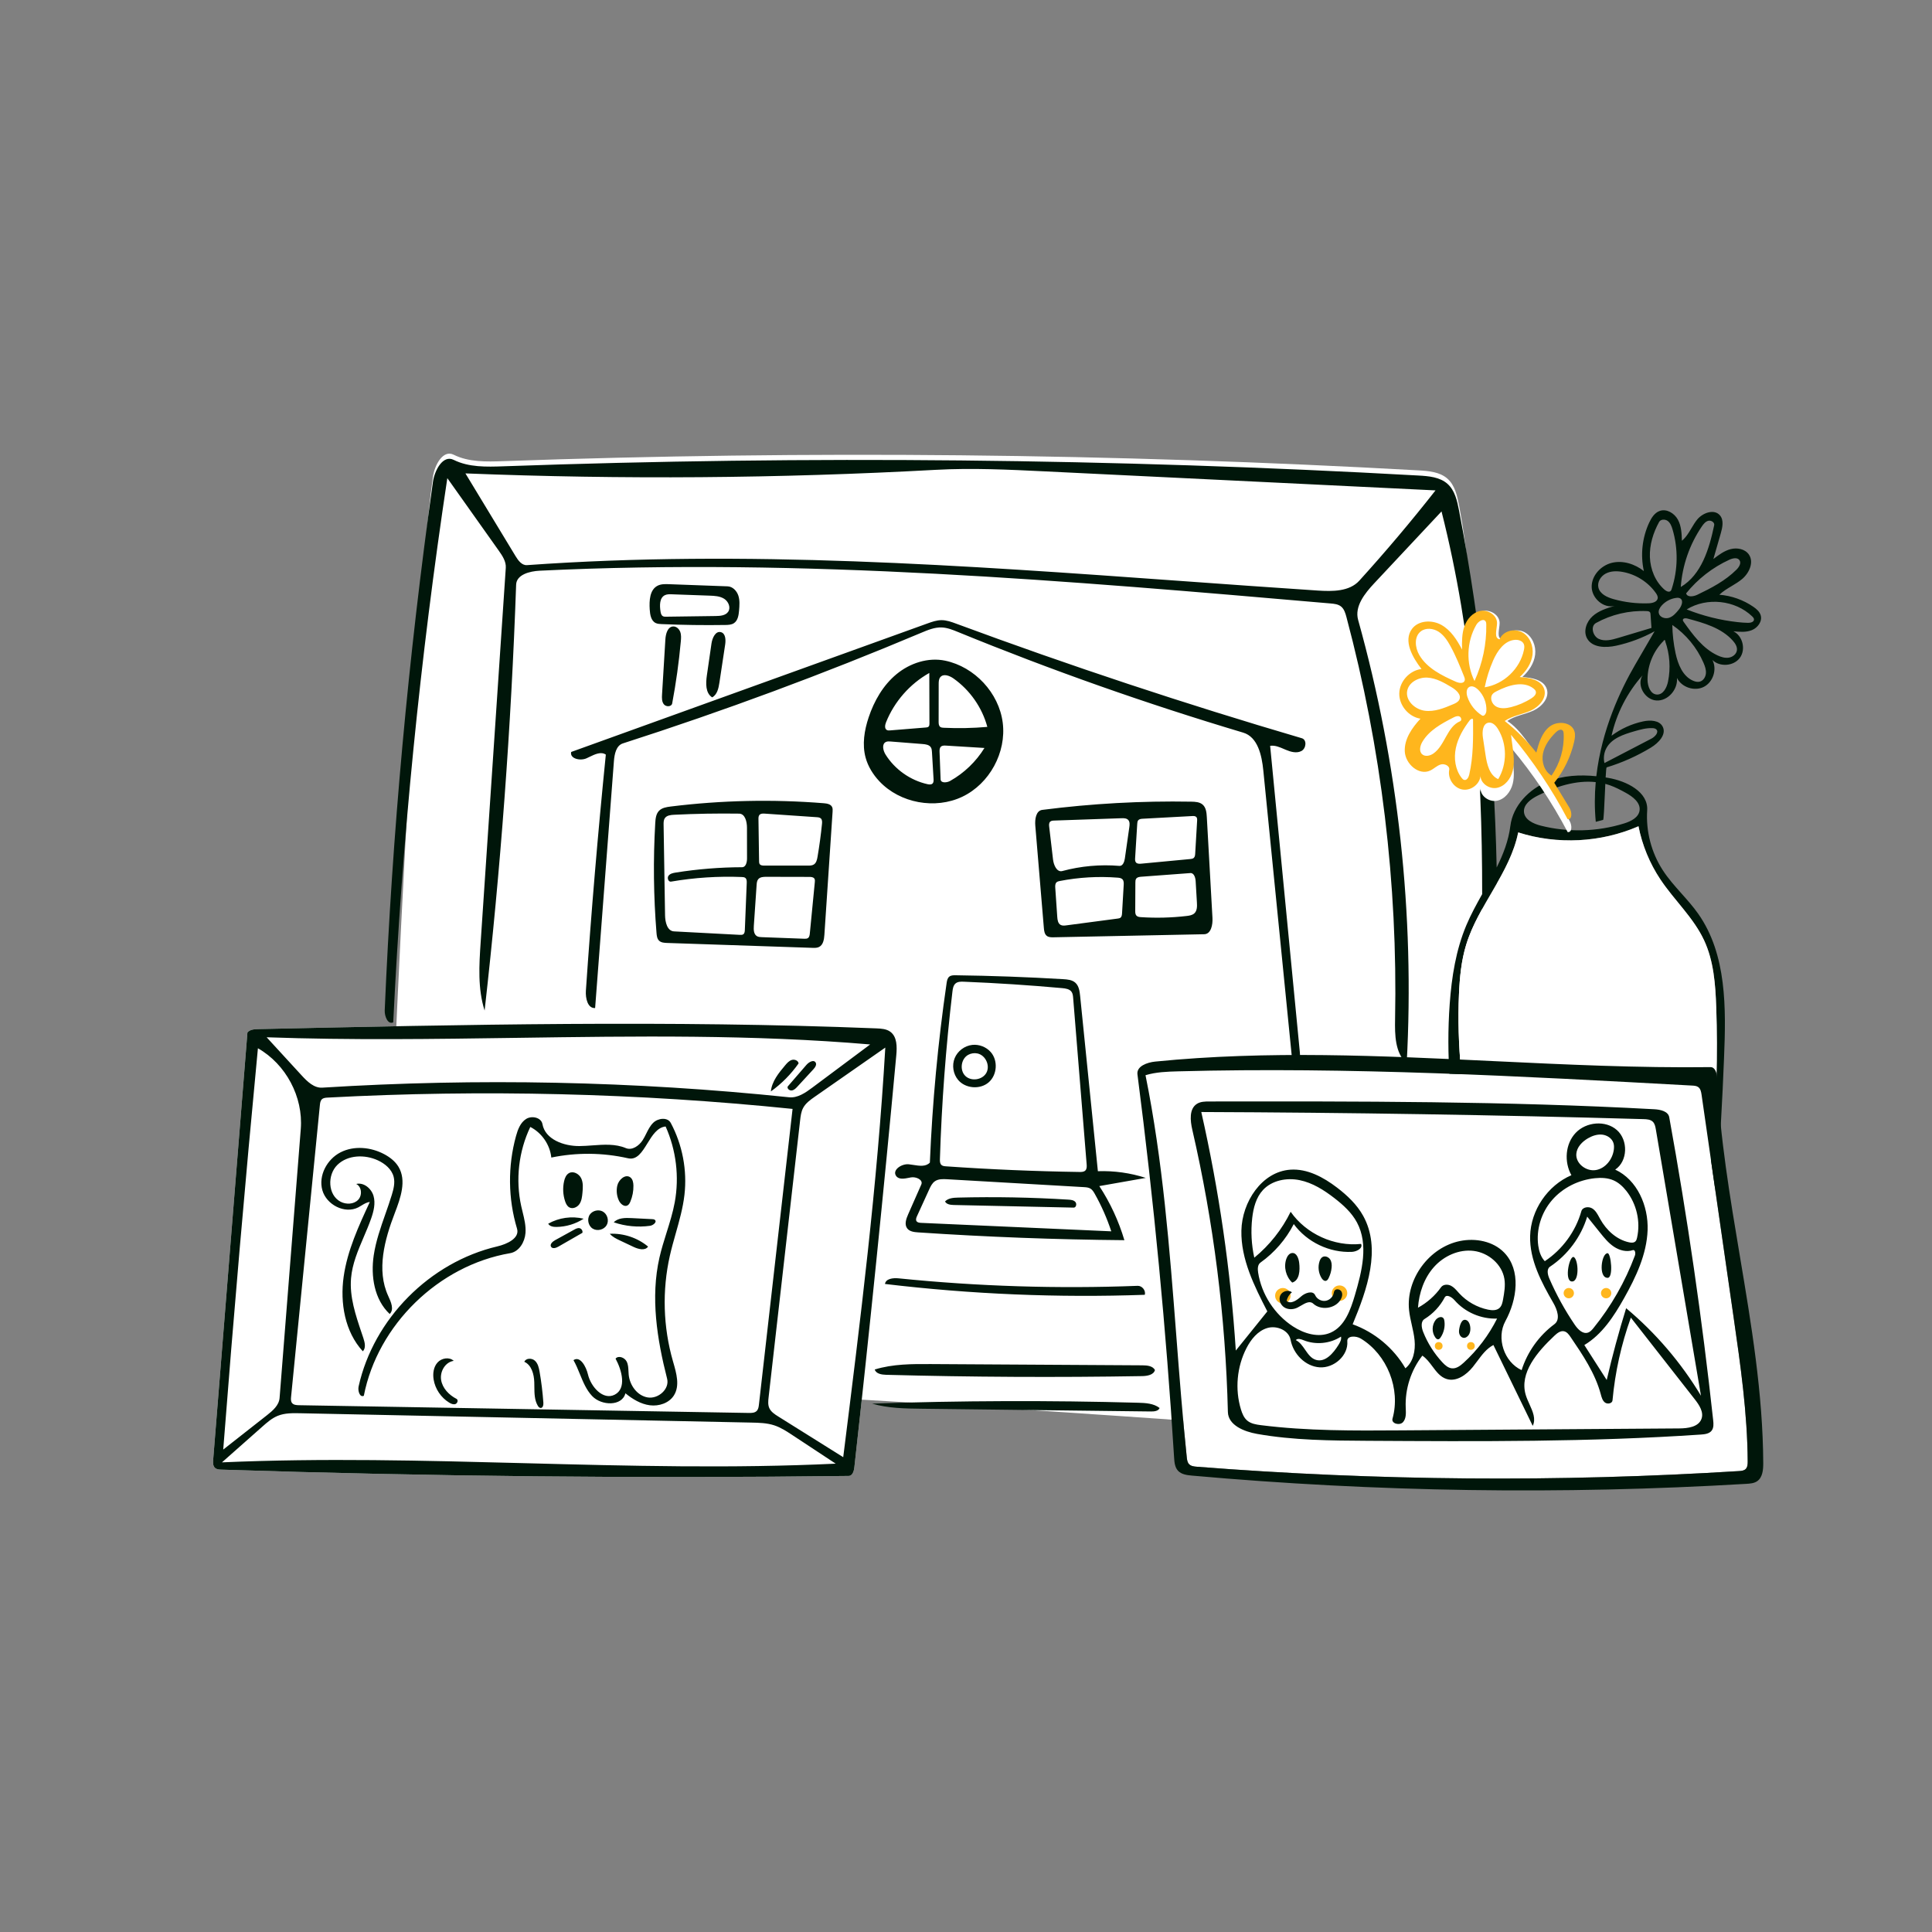 <svg width="750" height="750" viewBox="0 0 750 750" fill="none" xmlns="http://www.w3.org/2000/svg">
<rect x="0" y="0" width="750" height="750" fill="#808080" stroke="none"/>
<rect width="750" height="750" fill="none"/>
<path fill-rule="evenodd" clip-rule="evenodd" d="M67.175 593.05C-12.094 508.433 169.917 437.977 139.111 318.795C108.306 199.613 40.742 64.949 327.5 124.611C467.416 153.721 558.916 149.885 634.929 197.128C716.76 247.988 575.273 347.16 686.628 490.677C810.595 650.448 146.444 677.666 67.175 593.05Z"/>
<path d="M188.125 541.211C185.995 534.515 158.895 544.96 149.348 546.345C146.797 546.715 158.515 253.127 168.062 185.11C168.703 180.542 171.971 174.454 176.112 176.518C181.97 179.437 188.836 179.252 195.382 179.019C313.768 174.795 432.349 175.989 550.625 182.598C554.623 182.821 558.956 183.183 561.934 185.849C564.776 188.393 565.669 192.401 566.386 196.14C580.037 267.379 581.829 490.417 576.527 562.75C572.504 562.719 545.418 557.761 545.418 557.761C545.418 557.761 195.382 530.416 188.125 541.211Z" fill="white"/>
<path fill-rule="evenodd" clip-rule="evenodd" d="M347.939 409.651C343.003 463.044 337.573 516.391 331.651 569.683C331.492 571.111 330.923 572.936 329.481 572.954C248.284 573.967 167.064 573.151 85.904 570.507C85.044 570.479 84.106 570.42 83.469 569.844C82.641 569.097 82.667 567.817 82.755 566.707C87.189 511.407 91.622 456.107 96.055 400.806C97.014 399.652 98.716 399.529 100.22 399.496C180.207 397.75 260.255 396.005 340.196 399.216C342.077 399.291 344.079 399.41 345.6 400.513C348.277 402.453 348.243 406.368 347.939 409.651Z" fill="white"/>
<path fill-rule="evenodd" clip-rule="evenodd" d="M520.522 235.388C521.788 236.359 522.277 238.008 522.687 239.547C536.24 290.373 542.615 343.094 541.567 395.674C541.445 401.786 541.553 408.722 546.074 412.856C549.21 354.943 542.816 296.529 527.225 240.65C525.765 235.419 529.773 230.382 533.491 226.412L559.597 198.532C571.864 246.985 575.415 297.012 575.376 347.11C573.152 351.068 570.97 355.051 569.228 359.188C565.178 368.811 563.535 379.283 562.776 389.698C559.913 429.021 569.241 468.348 582.87 505.34C583.576 507.256 584.364 509.266 585.969 510.526C587.536 511.757 589.616 512.061 591.594 512.297C610.943 514.605 630.583 514.458 649.896 511.862C651.588 511.634 653.385 511.34 654.659 510.201C655.804 509.177 656.327 507.644 656.787 506.177C666.402 475.479 667.938 442.916 669.265 410.772C670.063 391.432 670.372 370.514 659.224 354.699C657.283 351.945 655.037 349.423 652.793 346.903C650.172 343.96 647.553 341.019 645.422 337.713C641.034 330.906 638.902 322.667 639.435 314.583C639.909 307.392 631.451 303.21 624.358 301.98C624.009 301.92 623.66 301.862 623.309 301.806C623.436 299.527 623.563 297.934 623.69 297.896C629.717 296.069 635.512 293.483 640.89 290.212C643.833 288.423 647.032 285.12 645.444 282.069C644.147 279.579 640.628 279.453 637.877 280.041C633.448 280.988 629.229 282.899 625.601 285.603C627.54 276.948 631.723 268.802 637.633 262.173C635.217 265.945 638.537 271.659 643.018 271.927C647.499 272.196 651.412 267.632 650.991 263.177C652.788 266.822 657.779 268.482 661.412 266.642C665.045 264.802 666.643 259.805 664.75 256.208C667.64 259.027 673.027 258.621 675.416 255.37C677.806 252.119 676.527 246.831 672.891 245.068C675.318 245.304 677.859 245.525 680.114 244.599C682.369 243.674 684.186 241.201 683.505 238.867C683.085 237.431 681.859 236.388 680.624 235.539C676.743 232.871 672.148 231.244 667.448 230.876C668.852 229.536 670.523 228.534 672.196 227.532C673.632 226.671 675.069 225.809 676.341 224.732C679.094 222.399 680.957 218.182 678.888 215.23C677.397 213.104 674.372 212.524 671.852 213.168C669.332 213.813 667.193 215.43 665.129 217.011L667.998 207.057C668.67 204.723 669.259 201.947 667.699 200.083C665.508 197.468 661.046 199.018 658.877 201.651C658.011 202.703 657.308 203.888 656.607 205.07C655.553 206.848 654.504 208.618 652.912 209.91C652.82 207.093 652.696 204.156 651.333 201.686C649.971 199.216 646.962 197.402 644.298 198.346C642.351 199.036 641.126 200.939 640.25 202.804C637.505 208.645 636.755 215.395 638.148 221.693C634.677 218.952 630.03 217.443 625.728 218.488C621.426 219.533 617.778 223.507 617.889 227.92C618 232.333 622.57 236.317 626.851 235.186C623.782 236.1 620.602 237.074 618.229 239.219C615.857 241.364 614.553 245.041 616.102 247.835C618.13 251.491 623.357 251.547 627.45 250.65C632.636 249.513 637.656 247.626 642.304 245.067L634.753 258.061C629.106 267.778 621.779 283.207 619.69 301.33C613.334 300.677 606.859 301.021 600.954 303.359C593.594 306.272 587.298 312.767 586.32 320.629C585.611 326.333 583.56 331.617 581.008 336.756C580.028 290.252 575.141 243.828 566.386 198.139C565.67 194.4 564.776 190.392 561.935 187.848C558.956 185.182 554.623 184.82 550.625 184.597C432.349 177.988 313.768 176.794 195.382 181.017C188.836 181.251 181.97 181.436 176.112 178.517C171.971 176.453 168.703 182.541 168.062 187.109C158.515 255.126 152.268 323.602 149.348 392.218C149.25 394.521 150.568 397.859 152.657 396.868C156.077 326.157 163.088 255.618 173.652 185.612L193.599 213.733C195.022 215.74 196.511 217.963 196.346 220.415L186.59 365.796C185.994 374.677 185.426 383.805 188.125 392.29C194.35 337.368 198.433 282.205 200.362 226.968C200.498 223.064 205.597 221.737 209.514 221.547C311.906 216.576 414.411 225.424 516.54 234.264C517.935 234.385 519.414 234.537 520.522 235.388ZM619.457 303.609C611.825 302.792 603.841 305.349 596.864 308.889C594.261 310.209 591.36 312.308 591.604 315.22C591.854 318.209 595.221 319.779 598.126 320.516C608.725 323.206 620.066 322.903 630.507 319.651C633.116 318.838 636.06 317.391 636.475 314.686C636.951 311.585 633.826 309.242 631.076 307.736C629.081 306.645 627.061 305.58 624.916 304.828C624.342 304.626 623.764 304.449 623.182 304.294C623.124 305.497 623.067 306.783 623.009 308.069C622.781 313.141 622.552 318.22 622.324 318.285C621.38 318.551 620.432 318.799 619.479 319.028C618.974 313.74 619.012 308.58 619.457 303.609ZM569.167 366.754C570.652 361.908 572.889 357.352 575.356 352.889C575.249 370.36 574.73 387.832 574.016 405.242C573.851 409.246 574.959 414.702 578.982 414.734C580.734 390.823 581.443 366.837 581.114 342.865C584.69 336.578 587.937 330.187 589.366 323.137C604.538 327.984 621.457 327.12 636.058 320.753C637.5 328.096 640.405 335.148 644.551 341.374C646.637 344.505 649.033 347.433 651.426 350.356L651.427 350.357C655.215 354.986 658.996 359.605 661.518 365.001C665.276 373.041 665.927 382.146 666.242 391.016C667.553 427.996 664.03 465.145 655.788 501.217C655.066 504.379 653.655 508.161 650.443 508.594C631.523 511.144 612.306 511.477 593.309 509.584C591.362 509.39 589.277 509.112 587.824 507.8C586.49 506.595 585.96 504.758 585.49 503.022C575.107 464.673 564.635 425.575 566.375 385.881C566.658 379.426 567.275 372.931 569.167 366.754ZM405.827 182.996L557.266 190.369C547.823 202.399 537.951 214.094 527.673 225.424C523.824 229.669 517.241 229.626 511.511 229.249C493.991 228.094 476.464 226.831 458.932 225.567C374.156 219.458 289.263 213.34 204.581 219.384C202.611 219.524 201.184 217.616 200.163 215.931L180.676 183.775C241.497 186.19 302.432 185.728 363.209 182.392C377.401 181.613 391.629 182.304 405.827 182.996ZM357.682 245.623C360.195 244.564 362.807 243.477 365.535 243.573C367.757 243.651 369.866 244.511 371.923 245.353C408.14 260.176 445.092 273.215 482.601 284.405C488.269 286.096 489.831 293.214 490.415 299.08L501.928 414.642C504.401 414.374 504.844 411.003 504.605 408.536L493.066 289.529C494.939 289.247 496.76 290.038 498.517 290.801C498.63 290.85 498.742 290.899 498.855 290.947L499.002 291.011L499.125 291.063C501.069 291.891 503.371 292.533 505.229 291.528C507.086 290.522 507.4 287.177 505.372 286.581C460.168 273.306 415.425 258.477 371.248 242.128C369.38 241.436 367.462 240.733 365.469 240.743C363.587 240.753 361.774 241.399 360.004 242.037L221.73 291.913C221.11 294.511 225.233 295.473 227.676 294.374C228.048 294.206 228.429 294.022 228.816 293.834C230.97 292.792 233.3 291.665 235.181 292.934C232.106 323.446 229.526 354.007 227.44 384.602C227.243 387.492 228.126 391.536 231.025 391.318L238.321 295.488C238.529 292.757 239.18 289.432 241.797 288.59C281.033 275.972 319.711 261.632 357.682 245.623ZM443.343 534.204C445.332 534.17 447.833 533.763 448.354 531.85C447.509 530.243 445.329 530.027 443.509 530.017L361.571 529.529C354.175 529.485 346.642 529.46 339.576 531.639C340.063 533.293 342.219 533.649 343.948 533.696C377.071 534.588 410.213 534.758 443.343 534.204ZM357.843 546.87C351.353 546.792 344.768 546.701 338.537 544.888C372.939 543.711 407.377 543.595 441.786 544.542C444.712 544.622 447.858 544.786 450.161 546.586C449.693 547.771 448.111 547.947 446.832 547.931L357.843 546.87ZM441.635 499.158C410.676 500.35 379.634 499.377 348.812 496.248C346.712 496.035 343.859 496.35 343.548 498.43C376.993 502.427 410.749 503.835 444.412 502.638C444.867 500.975 443.364 499.092 441.635 499.158ZM417.407 381.454C418.833 382.699 419.117 384.767 419.307 386.646L426.197 454.659C432.482 454.444 438.803 455.328 444.786 457.259L426.754 460.438C430.997 466.919 434.286 474.018 436.484 481.438C409.768 481.205 383.059 480.195 356.402 478.409C354.849 478.305 353.096 478.094 352.166 476.851C351.026 475.329 351.757 473.182 352.524 471.444L357.647 459.828C358.463 457.979 355.567 456.692 353.576 457.072C353.384 457.109 353.188 457.149 352.988 457.189C351.113 457.567 348.953 458.003 347.885 456.519C346.229 454.217 350.006 451.667 352.832 451.978C353.376 452.037 353.939 452.126 354.509 452.216C356.903 452.593 359.406 452.987 360.972 451.314C361.938 427.995 364.109 404.725 367.474 381.628C367.608 380.709 367.794 379.7 368.524 379.123C369.185 378.6 370.102 378.586 370.946 378.597C384.877 378.777 398.804 379.282 412.711 380.11C414.369 380.208 416.159 380.363 417.407 381.454ZM412.345 383.59C399.636 382.442 386.897 381.611 374.146 381.098C373.05 381.054 371.848 381.046 370.996 381.732C370.08 382.469 369.875 383.755 369.736 384.92C367.173 406.521 365.55 428.233 364.873 449.974C364.848 450.782 364.868 451.702 365.472 452.244C365.933 452.659 366.603 452.723 367.224 452.766C384.491 453.97 401.791 454.701 419.098 454.958C419.886 454.969 420.767 454.945 421.325 454.39C421.931 453.787 421.904 452.818 421.835 451.967L416.597 387.394C416.53 386.569 416.447 385.699 415.968 385.023C415.194 383.929 413.684 383.711 412.345 383.59ZM424.996 463.468C424.555 462.684 424.07 461.876 423.3 461.41C422.545 460.953 421.624 460.891 420.743 460.84L367.688 457.781C366.051 457.686 364.276 457.628 362.93 458.56C361.842 459.312 361.246 460.572 360.698 461.773L355.976 472.115C355.698 472.725 355.425 473.46 355.778 474.03C356.129 474.595 356.903 474.685 357.57 474.714L431.396 477.998C429.742 472.963 427.595 468.089 424.996 463.468ZM336.027 294.105C336.967 297.556 338.918 300.686 341.372 303.296C349.366 311.796 363.057 314.313 373.599 309.277C384.141 304.24 390.737 292.079 389.255 280.525C387.773 268.971 378.367 258.875 366.926 256.476C360.306 255.087 353.235 257.409 348.027 261.711C342.818 266.012 339.332 272.105 337.202 278.502C335.529 283.525 334.637 288.998 336.027 294.105ZM383.281 282.179C377.652 282.671 371.989 282.784 366.344 282.519C365.871 282.497 365.366 282.461 364.991 282.173C364.423 281.736 364.375 280.916 364.376 280.201L364.396 265.552C364.397 264.602 364.43 263.563 365.051 262.842C366.275 261.421 368.605 262.291 370.139 263.374C376.521 267.88 381.254 274.653 383.281 282.179ZM345.559 283.537C345.135 283.571 344.685 283.601 344.306 283.409C343.317 282.909 343.536 281.452 343.946 280.426C347.159 272.387 353.194 265.499 360.755 261.242L360.807 280.853C360.808 281.283 360.79 281.762 360.485 282.066C360.212 282.338 359.793 282.384 359.409 282.415L345.559 283.537ZM343.774 292.923C342.789 291.349 342.23 288.817 343.912 288.023C344.469 287.76 345.115 287.803 345.729 287.851L358.183 288.833C359.373 288.927 360.74 289.123 361.369 290.134C361.703 290.669 361.749 291.327 361.786 291.956L362.406 302.426C362.442 303.04 362.449 303.736 362.009 304.167C361.515 304.653 360.708 304.563 360.031 304.412C353.374 302.926 347.381 298.691 343.774 292.923ZM365.142 302.547L364.737 291.959C364.708 291.203 364.722 290.34 365.288 289.837C365.797 289.385 366.557 289.401 367.237 289.442L382.165 290.361C378.906 295.655 374.275 300.104 368.846 303.156C367.528 303.897 365.2 304.053 365.142 302.547ZM276.463 270.711C273.832 269.056 273.963 265.258 274.407 262.189L276.197 249.814C276.508 247.66 277.77 244.829 279.876 245.406C281.679 245.901 281.785 248.38 281.507 250.222L279.268 265.039C278.941 267.206 278.405 269.681 276.463 270.711ZM218.988 458.509C219.267 457.29 219.785 456.008 220.881 455.399C222.56 454.467 224.781 455.677 225.616 457.401C226.45 459.126 226.288 461.142 226.107 463.048C225.964 464.557 225.797 466.136 224.95 467.395C224.104 468.654 222.344 469.443 221.014 468.709C220.155 468.234 219.693 467.276 219.381 466.349C218.536 463.837 218.398 461.092 218.988 458.509ZM255.275 227.374C252.212 228.937 252.005 233.146 252.218 236.568C252.344 238.583 252.704 240.967 254.526 241.852C255.229 242.194 256.035 242.237 256.817 242.271C265.062 242.63 273.317 242.745 281.569 242.614C282.718 242.596 283.937 242.553 284.898 241.924C286.446 240.91 286.75 238.813 286.907 236.974C287.072 235.039 287.23 233.04 286.617 231.196C286.004 229.353 284.41 227.688 282.462 227.616L259.727 226.781C258.214 226.725 256.623 226.686 255.275 227.374ZM257.308 239.191C256.684 238.83 256.513 238.026 256.403 237.316C256.049 235.023 256.002 232.093 258.085 231.057C258.909 230.647 259.874 230.671 260.795 230.704L275.447 231.228C277.411 231.298 279.481 231.4 281.137 232.454C282.792 233.509 283.779 235.871 282.674 237.49C281.679 238.948 279.626 239.116 277.857 239.14L258.585 239.404C258.148 239.41 257.686 239.41 257.308 239.191ZM154.689 452.938C157.909 458.282 155.501 465.08 153.261 470.9C149.284 481.237 146.071 493.043 150.713 503.102C151.765 505.383 153.097 508.356 151.277 510.091C145.294 504.484 143.87 495.406 145.083 487.313C145.906 481.823 147.748 476.573 149.592 471.319L149.592 471.318L149.592 471.318L149.592 471.318L149.593 471.317L149.593 471.317L149.593 471.317L149.593 471.316L149.593 471.316L149.593 471.316L149.593 471.315L149.593 471.315L149.593 471.314L149.594 471.314L149.594 471.314L149.594 471.313C150.468 468.824 151.342 466.333 152.108 463.815C152.795 461.555 153.399 459.147 152.819 456.857C152.069 453.897 149.464 451.733 146.685 450.447C141.604 448.097 134.995 448.297 130.985 452.194C126.975 456.091 127.247 463.917 132.209 466.507C134.368 467.635 137.289 467.542 138.997 465.81C140.706 464.078 140.466 460.672 138.274 459.609C141.205 458.898 144.173 461.367 145.002 464.257C145.832 467.146 145.058 470.24 144.061 473.077C143.211 475.499 142.193 477.88 141.177 480.259C138.962 485.443 136.75 490.618 136.276 496.191C135.66 503.422 138.04 510.485 140.371 517.404C140.611 518.117 140.851 518.829 141.086 519.539C141.645 521.222 142.1 523.312 140.848 524.571C133.88 516.981 131.965 505.83 133.402 495.644C134.839 485.459 139.224 475.954 143.558 466.618C142.389 466.717 141.376 467.337 140.361 467.959C139.938 468.219 139.514 468.478 139.079 468.7C133.83 471.376 126.729 467.689 125.136 462.033C123.544 456.378 126.933 450.035 132.175 447.346C137.417 444.657 143.967 445.286 149.164 448.06C151.36 449.232 153.407 450.81 154.689 452.938ZM264.082 245.337C263.664 244.169 262.585 243.141 261.341 243.19C259.17 243.274 258.426 246.077 258.296 248.238L257.004 269.613C256.924 270.947 256.887 272.425 257.746 273.452C258.604 274.48 260.693 274.394 260.94 273.08C262.436 265.118 263.554 257.087 264.288 249.02C264.401 247.785 264.499 246.505 264.082 245.337ZM176.138 528.285C172.872 528.718 170.73 532.404 171.233 535.648C171.736 538.892 174.282 541.525 177.209 543.033C177.974 543.427 177.629 544.735 176.82 545.033C176.012 545.33 175.119 544.946 174.384 544.498C171.199 542.557 168.93 539.188 168.333 535.516C167.957 533.21 168.291 530.649 169.861 528.912C171.43 527.175 174.44 526.674 176.138 528.285ZM258.736 478.587L258.736 478.588C257.737 481.768 256.737 484.949 255.999 488.195C252.482 503.662 255.05 519.856 258.975 535.225C259.995 539.219 255.534 543.149 251.451 542.486C247.368 541.824 244.458 537.766 244.058 533.664C244.014 533.213 243.993 532.754 243.972 532.295V532.295L243.972 532.294C243.913 530.987 243.854 529.677 243.26 528.529C242.459 526.977 240.091 526.08 238.96 527.413C241.453 532.02 243.299 539.024 238.626 541.415C234.152 543.703 229.388 538.418 228.241 533.54C227.525 530.492 225.2 526.221 222.622 528.01C223.605 529.728 224.363 531.585 225.118 533.436C226.371 536.505 227.618 539.56 229.877 541.947C233.5 545.772 241.507 545.97 242.785 540.868C245.538 543.126 248.716 545.061 252.252 545.524C255.788 545.987 259.72 544.697 261.617 541.688C263.983 537.933 262.592 533.113 261.352 528.816L261.23 528.395C257.416 515.138 257.002 500.924 260.038 487.468C260.692 484.569 261.503 481.701 262.314 478.835L262.314 478.835L262.315 478.835L262.315 478.835L262.315 478.834L262.315 478.834L262.315 478.834L262.315 478.833L262.315 478.833L262.315 478.833L262.315 478.833L262.315 478.832L262.315 478.832L262.316 478.832L262.316 478.832L262.316 478.831L262.316 478.831C263.717 473.879 265.118 468.932 265.704 463.83C266.801 454.278 264.921 444.407 260.388 435.919C259.15 433.6 255.46 434.023 253.58 435.864C252.379 437.041 251.626 438.55 250.87 440.065C250.443 440.922 250.014 441.78 249.504 442.581C248.09 444.798 245.374 446.708 242.944 445.69C238.889 443.991 234.431 444.316 229.974 444.64H229.974H229.973H229.973H229.973H229.973H229.972H229.972H229.972H229.971H229.971H229.971H229.971H229.97H229.97H229.97H229.969C228.281 444.764 226.593 444.887 224.926 444.9C218.86 444.946 211.636 442.324 210.577 436.373C210.119 433.802 206.439 432.982 204.229 434.385C202.018 435.788 201.023 438.457 200.325 440.974C197.078 452.693 197.214 465.323 200.712 476.97C201.826 480.68 196.823 482.968 193.039 483.855C166.813 490.002 145.022 512.01 139.211 538.218C138.834 539.918 139.671 542.611 141.237 541.839C146.609 514.295 170.263 491.237 198.022 486.486C201.515 485.888 203.723 482.181 203.993 478.66C204.206 475.891 203.536 473.166 202.869 470.452C202.688 469.714 202.507 468.977 202.344 468.24C200.072 457.976 201.331 446.97 205.861 437.478C210.328 439.761 213.503 444.384 214.018 449.36C223.819 447.33 234.058 447.427 243.819 449.642C247.271 450.426 249.249 447.215 251.31 443.869C253.2 440.799 255.161 437.617 258.393 437.301C262.493 446.452 263.748 456.844 261.942 466.703C261.202 470.742 259.969 474.664 258.736 478.587ZM245.96 484.055L240.692 481.567C239.248 480.885 237.758 480.168 236.729 478.951C242.068 478.693 247.481 480.505 251.581 483.922C250.441 485.624 247.816 484.932 245.96 484.055ZM210.936 544.522C210.652 540.515 210.165 536.523 209.477 532.564C209.202 530.985 208.833 529.294 207.643 528.215C206.452 527.137 204.172 527.167 203.538 528.641C206.377 529.926 207.305 533.483 207.408 536.589C207.427 537.158 207.431 537.735 207.436 538.313C207.456 540.892 207.477 543.511 208.77 545.698C209.024 546.129 209.404 546.575 209.906 546.571C210.771 546.565 210.997 545.382 210.936 544.522ZM226.571 473.103C223.446 475.132 219.735 476.254 216.005 476.295C214.801 476.308 213.394 476.091 212.812 475.041C216.931 472.697 221.96 471.988 226.571 473.103ZM239.633 460.245C239.193 462.165 239.408 464.228 240.234 466.017C240.842 467.335 242.323 468.641 243.599 467.941C244.153 467.637 244.466 467.035 244.71 466.453C245.534 464.492 245.939 462.358 245.893 460.233C245.867 459.051 245.628 457.738 244.673 457.035C242.767 455.631 240.161 457.942 239.633 460.245ZM466.895 312.37C468.202 313.534 468.388 315.471 468.486 317.214L470.677 356.332C470.825 358.985 470.136 362.613 467.469 362.667L409.022 363.857C408.099 363.876 407.096 363.869 406.367 363.305C405.483 362.62 405.32 361.374 405.227 360.262L401.902 320.517C401.695 318.05 402.142 314.715 404.606 314.398C423.766 311.935 443.107 310.867 462.422 311.204C463.998 311.232 465.72 311.323 466.895 312.37ZM438.403 321.087C438.541 320.121 438.636 319.008 437.966 318.296C437.328 317.617 436.27 317.602 435.336 317.634L409.212 318.542C408.665 318.561 408.063 318.602 407.668 318.981C407.171 319.457 407.215 320.247 407.295 320.93L408.78 333.631C409.035 335.811 410.259 338.707 412.387 338.134C419.582 336.195 427.118 335.516 434.546 336.137C435.861 336.246 436.479 334.576 436.664 333.275L438.403 321.087ZM435.576 354.533L436.219 343.567C436.264 342.788 436.277 341.911 435.737 341.345C435.261 340.846 434.507 340.755 433.818 340.702C426.34 340.129 418.786 340.567 411.425 342C410.974 342.088 410.5 342.192 410.16 342.5C409.591 343.016 409.601 343.895 409.653 344.66L410.428 355.951C410.508 357.116 410.704 358.475 411.728 359.044C412.389 359.411 413.2 359.323 413.95 359.223L433.883 356.588C434.26 356.538 434.656 356.48 434.959 356.25C435.461 355.869 435.539 355.16 435.576 354.533ZM441.474 319.812L440.654 333.113C440.617 333.703 440.602 334.36 440.988 334.809C441.468 335.366 442.325 335.343 443.059 335.274L462 333.484C462.509 333.436 463.057 333.371 463.433 333.025C463.874 332.619 463.938 331.958 463.973 331.36L464.721 318.603C464.75 318.11 464.76 317.56 464.432 317.189C464.053 316.762 463.397 316.76 462.826 316.791L443.615 317.833C442.981 317.867 442.271 317.937 441.863 318.423C441.548 318.799 441.504 319.324 441.474 319.812ZM463.684 354.52C464.739 353.503 464.727 351.843 464.641 350.383L464.15 342.073C464.068 340.674 463.503 338.821 462.1 338.925L443.042 340.345C442.328 340.398 441.524 340.498 441.093 341.068C440.768 341.497 440.752 342.077 440.75 342.614L440.697 353.587C440.694 354.248 440.718 354.979 441.174 355.458C441.614 355.921 442.315 355.997 442.953 356.038C448.859 356.422 454.801 356.267 460.679 355.577C461.754 355.451 462.906 355.27 463.684 354.52ZM233.887 470.252C232.256 469.432 230.062 469.971 229 471.451C227.785 473.145 228.301 475.812 230.061 476.935C231.821 478.057 234.468 477.408 235.504 475.599C236.539 473.79 235.753 471.19 233.887 470.252ZM254.202 473.549C255.174 474.361 253.579 475.686 252.322 475.859C247.615 476.507 242.756 476.038 238.261 474.503C239.936 472.74 242.704 472.738 245.138 472.861L253.163 473.268C253.528 473.286 253.922 473.316 254.202 473.549ZM222.935 477.335L215.454 481.456C214.472 481.997 213.332 483.074 213.938 484.014C214.502 484.889 215.854 484.461 216.758 483.941L226.09 478.581C226.286 477.838 225.785 476.985 225.039 476.792C224.32 476.606 223.586 476.977 222.935 477.335ZM304.812 413.539C305.533 412.684 306.316 411.787 307.389 411.466C308.463 411.145 309.876 411.707 310.012 412.815C307.067 417.007 303.411 420.702 299.247 423.695C299.638 419.795 302.281 416.539 304.812 413.539ZM309.544 421.836L315.752 415.098C316.435 414.357 317.157 413.287 316.612 412.439C315.84 411.239 314 412.295 313.065 413.375L305.769 421.801C305.49 422.64 306.518 423.439 307.396 423.308C308.273 423.178 308.944 422.487 309.544 421.836ZM255.837 314.746C256.976 313.572 258.732 313.294 260.359 313.092C280.057 310.654 300.006 310.224 319.792 311.811C321.022 311.91 322.465 312.154 323.01 313.257C323.287 313.82 323.252 314.479 323.21 315.104L320.03 362.85C319.909 364.661 319.585 366.796 317.957 367.611C317.174 368.004 316.255 367.983 315.378 367.953L258.961 366.051C257.859 366.014 256.648 365.933 255.856 365.169C255.083 364.425 254.945 363.259 254.858 362.191C253.706 348.01 253.541 333.75 254.365 319.546C254.464 317.838 254.643 315.976 255.837 314.746ZM286.926 315.853C278.5 315.731 270.07 315.877 261.654 316.292C260.341 316.357 258.837 316.53 258.095 317.612C257.598 318.337 257.594 319.279 257.608 320.157L258.173 355.329C258.215 357.959 259.008 361.423 261.644 361.562L287.214 362.91C287.676 362.935 288.178 362.948 288.552 362.678C289.051 362.319 289.121 361.618 289.146 361.004L289.881 342.77C289.909 342.066 289.891 341.252 289.34 340.81C288.966 340.51 288.451 340.475 287.971 340.456C278.787 340.087 269.563 340.687 260.504 342.242C259.468 342.42 258.891 340.85 259.497 339.994C260.104 339.138 261.252 338.896 262.29 338.731C270.818 337.374 279.453 336.679 288.089 336.654C289.543 336.65 289.997 334.709 289.994 333.26L289.975 321.301C289.971 318.982 289.253 315.887 286.926 315.853ZM314.202 340.415L297.472 340.378C296.349 340.375 295.07 340.442 294.353 341.303C293.846 341.913 293.77 342.762 293.716 343.552L292.632 359.466C292.533 360.921 292.59 362.689 293.855 363.423C294.412 363.746 295.086 363.778 295.731 363.802L312.178 364.418C312.688 364.437 313.24 364.444 313.656 364.149C314.198 363.765 314.308 363.023 314.372 362.364L316.313 342.434C316.358 341.98 316.394 341.49 316.156 341.101C315.779 340.486 314.926 340.416 314.202 340.415ZM315.935 335.591C316.892 334.979 317.174 333.736 317.364 332.619C318.085 328.383 318.663 324.123 319.096 319.849C319.172 319.101 319.203 318.239 318.656 317.722C318.24 317.331 317.62 317.271 317.049 317.232L296.874 315.849C296.146 315.8 295.305 315.793 294.824 316.339C294.438 316.777 294.426 317.417 294.435 317.999L294.673 334.31C294.678 334.704 294.692 335.125 294.918 335.448C295.285 335.973 296.031 336.025 296.674 336.025L313.648 336.028C314.435 336.028 315.272 336.014 315.935 335.591ZM371.948 464.901C370.13 464.947 368.11 465.088 366.86 466.404C367.444 467.567 369.005 467.748 370.311 467.777L416.791 468.794C417.765 468.815 418.099 467.316 417.449 466.593C416.799 465.87 415.723 465.758 414.751 465.697C400.504 464.807 386.218 464.542 371.948 464.901ZM347.939 409.651C343.003 463.043 337.573 516.391 331.651 569.683C331.492 571.111 330.923 572.936 329.481 572.954C248.284 573.967 167.064 573.151 85.904 570.507C85.044 570.479 84.106 570.42 83.469 569.844C82.641 569.097 82.667 567.817 82.755 566.707L96.055 400.806C97.014 399.652 98.716 399.529 100.22 399.496C180.207 397.75 260.255 396.005 340.196 399.216C342.077 399.291 344.079 399.41 345.6 400.513C348.277 402.453 348.243 406.368 347.939 409.651ZM307.675 430.477C247.741 424.343 187.326 422.874 127.163 426.088C126.391 426.129 125.551 426.198 124.981 426.72C124.377 427.272 124.26 428.163 124.179 428.976L112.995 542.272C112.915 543.083 112.858 543.981 113.356 544.627C113.951 545.4 115.067 545.483 116.044 545.5L290.701 548.505C291.78 548.524 292.988 548.493 293.749 547.73C294.381 547.097 294.515 546.137 294.616 545.249L307.675 430.477ZM311.79 430.077C310.995 431.56 310.791 433.277 310.601 434.948L298.372 542.397C298.211 543.813 298.061 545.307 298.64 546.611C299.288 548.071 300.719 549.004 302.076 549.854L327.339 565.677C333.966 512.798 340.598 459.873 343.671 406.671L316.287 425.76C314.564 426.96 312.78 428.229 311.79 430.077ZM315.323 422.222L337.799 405.455C292.282 401.57 246.586 402.23 200.873 402.89C168.408 403.359 135.934 403.829 103.51 402.67L117.143 417.521C119.304 419.875 121.924 422.425 125.12 422.225C185.485 418.445 246.166 419.696 306.322 425.96C309.636 426.305 312.655 424.212 315.323 422.222ZM300.531 553.304C297.692 552.378 294.655 552.307 291.669 552.245L116.542 548.618C113.588 548.557 110.538 548.512 107.804 549.627C105.545 550.548 103.674 552.192 101.85 553.806L86.165 567.688C125.344 565.962 164.569 566.985 203.793 568.008H203.794C244.02 569.057 284.244 570.107 324.416 568.19L307.653 557.137C305.395 555.649 303.103 554.143 300.531 553.304ZM116.763 438.257C117.742 425.83 110.989 413.119 100.124 406.937C95.17 458.824 90.68 510.755 86.657 562.722L103.648 549.376C105.886 547.618 108.31 545.529 108.533 542.699L116.763 438.257ZM384.577 408.38C382.82 406.405 380.077 405.348 377.443 405.63C374.458 405.95 371.726 408.007 370.602 410.78C369.478 413.553 370.01 416.924 371.935 419.219C374.761 422.589 380.435 423.054 383.776 420.19C387.117 417.325 387.501 411.666 384.577 408.38ZM375.82 409.504C376.912 408.89 378.232 408.689 379.457 408.953C382.582 409.623 384.44 413.635 382.926 416.439C381.411 419.243 377.027 419.908 374.743 417.679C372.46 415.451 373.037 411.07 375.82 409.504ZM646.186 228.934C642.59 225.808 640.664 221.03 640.486 216.277C640.309 211.524 641.764 206.809 644.054 202.637C644.669 201.517 646.393 201.473 647.416 202.241C648.439 203.01 648.915 204.29 649.278 205.515C651.506 213.027 651.387 221.213 648.942 228.658C648.855 228.921 648.76 229.194 648.566 229.393C647.942 230.033 646.861 229.521 646.186 228.934ZM640.028 234.199C635.415 234.376 630.774 233.823 626.332 232.568C623.868 231.872 621.137 230.617 620.509 228.142C619.966 226 621.367 223.709 623.322 222.669C625.277 221.629 627.629 221.621 629.812 222.001C634.974 222.898 639.736 225.899 642.764 230.161C643.204 230.78 643.626 231.498 643.518 232.248C643.313 233.683 641.481 234.143 640.028 234.199ZM640.731 238.482L641.098 243.765L628.194 247.636C625.717 248.379 622.967 249.107 620.626 248.009C618.285 246.912 617.322 243.081 619.584 241.83C625.553 238.53 632.448 236.916 639.267 237.224C639.734 237.245 640.267 237.31 640.532 237.694C640.688 237.92 640.712 238.209 640.731 238.482ZM666.723 254.416C661.071 251.779 657.209 246.49 653.599 241.415C653.433 241.181 653.259 240.92 653.289 240.635C653.362 239.957 654.342 239.933 655.003 240.107C661.44 241.811 668.267 243.746 672.687 248.713C673.627 249.769 674.476 251.102 674.261 252.497C674.032 253.985 672.591 255.074 671.098 255.301C669.605 255.528 668.091 255.054 666.723 254.416ZM662.234 261.411C662.112 262.822 661.228 264.254 659.854 264.61C659.015 264.828 658.118 264.625 657.319 264.29C653.227 262.571 651.366 257.864 650.44 253.535C649.672 249.947 649.253 246.286 649.19 242.618C654.505 246.252 658.758 251.41 661.307 257.312C661.868 258.612 662.356 260.001 662.234 261.411ZM663.154 202.172C664.261 201.89 665.679 202.78 665.443 203.896C663.51 213.052 660.537 223.078 652.477 227.874C653.071 219.512 655.918 211.32 660.639 204.382C661.281 203.439 662.046 202.455 663.154 202.172ZM678.624 241.788C677.249 241.771 675.877 241.657 674.51 241.505C667.749 240.754 661.091 239.091 654.773 236.576C662.577 231.758 673.598 232.933 680.204 239.287C680.538 239.609 680.883 239.988 680.899 240.451C680.933 241.437 679.614 241.799 678.624 241.788ZM639.57 263.881C639.533 258.274 641.852 252.688 645.852 248.745C645.729 248.287 646.757 248.563 646.421 248.897C648.2 253.896 648.587 259.379 647.529 264.578C647.048 266.942 645.636 269.726 643.218 269.62C640.705 269.51 639.586 266.388 639.57 263.881ZM641.09 286.729L622.845 296.22C622.373 294.257 622.662 292.123 623.639 290.356C625.717 286.599 630.265 285.089 634.399 283.897C636.701 283.234 639.051 282.564 641.445 282.66C641.982 282.682 642.559 282.76 642.951 283.127C644.116 284.217 642.507 285.991 641.09 286.729ZM671.314 217.295C672.621 216.695 674.452 216.284 675.266 217.467C676.056 218.615 675.097 220.138 674.113 221.125C669.832 225.417 664.346 228.281 658.87 230.897C657.365 231.616 654.973 231.954 654.557 230.343C659.031 224.781 664.817 220.275 671.314 217.295ZM647.914 239.83C646.334 240.345 644.227 239.6 643.932 237.969C643.745 236.932 644.325 235.907 645.023 235.115C646.456 233.486 648.492 232.397 650.646 232.107C651.172 232.036 651.737 232.017 652.204 232.271C653.706 233.087 652.769 235.369 651.686 236.69C650.634 237.972 649.494 239.316 647.914 239.83Z" fill="#00160A"/>
<path fill-rule="evenodd" clip-rule="evenodd" d="M636.058 320.753C621.457 327.12 604.538 327.984 589.366 323.137C586.171 338.903 573.878 351.374 569.167 366.754C567.275 372.931 566.658 379.426 566.375 385.881C564.635 425.575 575.107 464.673 585.49 503.022C585.96 504.758 586.49 506.595 587.824 507.8C589.277 509.112 591.361 509.39 593.309 509.584C612.305 511.477 631.523 511.144 650.443 508.593C653.654 508.16 655.065 504.379 655.788 501.217C664.029 465.145 667.553 427.996 666.241 391.016C665.927 382.145 665.276 373.041 661.518 365.001C657.402 356.197 649.938 349.461 644.551 341.374C640.404 335.147 637.5 328.096 636.058 320.753Z" fill="white"/>
<path fill-rule="evenodd" clip-rule="evenodd" d="M609.28 318.609C610.249 320.205 610.43 323.206 608.567 323.021C602.439 311.353 595.052 300.34 586.576 290.234C586.779 291.776 586.983 293.319 587.186 294.861C587.599 297.991 588.008 301.21 587.234 304.272C586.461 307.334 584.221 310.244 581.11 310.851C577.999 311.458 574.393 308.863 574.774 305.728C574.785 309.159 571.185 312.065 567.786 311.504C564.388 310.943 561.934 307.226 562.596 303.859C562.898 302.321 560.781 301.323 559.276 301.781C557.77 302.238 556.632 303.473 555.205 304.133C550.803 306.169 545.598 301.566 545.348 296.739C545.098 291.913 549.143 282.556 552.426 278.997C547.819 278.255 544.111 273.823 544.208 269.177C544.306 264.53 548.197 260.257 552.831 259.707C549.307 255.156 545.706 248.764 549.136 244.142C551.641 240.766 556.928 240.541 560.594 242.614C564.26 244.686 566.621 248.434 568.572 252.155C568.521 249.123 568.482 246.015 569.488 243.152C570.494 240.289 572.778 237.674 575.778 237.148C578.778 236.621 582.222 238.911 582.157 241.943C582.107 244.292 580.838 247.776 583.163 248.177C584.419 245.004 588.808 243.806 591.831 245.412C594.853 247.019 596.349 250.742 595.939 254.129C595.53 257.516 593.496 260.54 590.955 262.828C594.694 263.067 599.249 263.892 600.45 267.426C601.617 270.859 598.555 274.36 595.244 275.864C591.933 277.368 588.126 277.818 585.139 279.888C589.862 282.871 594.695 290.031 598.803 297.414C604.087 306.913 608.172 316.783 609.28 318.609Z" fill="white"/>
<path fill-rule="evenodd" clip-rule="evenodd" d="M584.129 279.887C588.679 283.485 592.804 287.614 596.394 292.162C597.367 288.451 598.509 284.471 601.528 282.089C604.547 279.707 610.033 280.212 611.187 283.871C611.613 285.22 611.374 286.681 611.057 288.059C609.731 293.817 607.078 299.269 603.361 303.873C605.331 307.118 607.301 310.363 609.271 313.608C610.239 315.204 610.421 318.206 608.557 318.02C602.429 306.352 595.043 295.34 586.566 285.234C586.77 286.776 586.973 288.318 587.176 289.86C587.589 292.99 587.998 296.21 587.225 299.272C586.452 302.333 584.211 305.243 581.1 305.85C577.989 306.458 574.383 303.862 574.764 300.728C574.776 304.158 571.175 307.064 567.777 306.503C564.378 305.942 561.924 302.225 562.586 298.859C562.889 297.32 560.772 296.323 559.266 296.78C557.76 297.238 556.622 298.472 555.195 299.133C550.794 301.169 545.588 296.565 545.338 291.739C545.088 286.912 548.133 282.555 551.417 278.997C546.809 278.254 543.101 273.823 543.199 269.176C543.296 264.529 547.187 260.256 551.822 259.706C548.297 255.155 544.696 248.764 548.126 244.142C550.631 240.766 555.919 240.54 559.585 242.613C563.251 244.686 565.611 248.434 567.562 252.155C567.511 249.122 567.472 246.015 568.478 243.152C569.484 240.289 571.768 237.673 574.768 237.147C577.768 236.621 581.212 238.91 581.147 241.943C581.097 244.292 579.828 247.776 582.153 248.177C583.41 245.003 587.799 243.805 590.821 245.412C593.843 247.018 595.34 250.741 594.93 254.128C594.52 257.515 592.486 260.539 589.946 262.828C593.684 263.066 598.239 263.892 599.44 267.425C600.607 270.858 597.546 274.359 594.234 275.863C590.923 277.367 587.116 277.817 584.129 279.887ZM551.585 245.069C548.883 247.118 549.275 251.398 550.992 254.317C554 259.433 559.724 262.226 565.158 264.647C566.332 265.169 568.099 265.471 568.563 264.277C568.777 263.725 568.555 263.11 568.334 262.56C566.728 258.555 565.116 254.538 563.032 250.757C561.862 248.634 560.48 246.524 558.433 245.216C556.386 243.908 553.52 243.602 551.585 245.069ZM546.266 268.191C545.564 271.95 549.248 275.382 553.053 275.899C556.858 276.416 560.608 274.88 564.139 273.376C565.071 272.979 566.08 272.511 566.514 271.599C567.396 269.746 565.36 267.893 563.596 266.834C560.657 265.07 557.567 263.257 554.141 263.052C550.715 262.847 546.894 264.831 546.266 268.191ZM591.588 252.324C591.743 251.567 591.846 250.755 591.549 250.041C591.032 248.796 589.483 248.298 588.133 248.388C584.029 248.663 581.273 252.652 579.63 256.407C578.172 259.743 577.075 263.236 576.365 266.806C583.741 265.649 590.091 259.609 591.588 252.324ZM577.851 280.542C575.573 280.904 575.324 284.048 575.666 286.319C576.006 288.574 576.346 290.829 576.687 293.084C577.237 296.731 578.215 300.965 581.601 302.458C585.127 296.604 585.088 288.797 581.503 282.978C580.689 281.657 579.389 280.299 577.851 280.542M567.426 301.998C567.69 302.335 568.002 302.674 568.42 302.77C569.453 303.009 570.123 301.725 570.359 300.694C571.959 293.714 571.899 286.478 571.832 279.318C571.781 278.788 570.939 279.092 570.615 279.517C568.143 282.768 566.007 286.377 565.161 290.367C564.316 294.357 564.903 298.786 567.426 301.998ZM580.954 268.352C580.427 268.625 579.89 268.911 579.493 269.351C578.179 270.81 579.098 273.348 580.825 274.288C582.552 275.229 584.676 274.986 586.584 274.505C589.403 273.796 592.105 272.624 594.547 271.052C595.488 270.446 596.506 269.481 596.199 268.408C596.066 267.943 595.7 267.582 595.319 267.283C591.319 264.151 585.47 266.019 580.954 268.352M572.404 264.365C575.527 257.53 577.1 249.997 576.973 242.488C576.966 242.047 576.945 241.581 576.701 241.213C575.848 239.926 573.868 241.228 573.095 242.564C569.299 249.124 569.031 257.58 572.404 264.365M566.82 279.989C567.59 279.673 567.266 278.368 566.479 278.096C565.692 277.825 564.845 278.212 564.104 278.591C559.529 280.934 554.757 283.556 552.158 287.977C551.277 289.476 550.775 291.604 552.053 292.785C553.218 293.861 555.145 293.416 556.448 292.509C560.973 289.356 561.712 282.081 566.82 279.989ZM606.629 283.575C605.937 282.856 604.742 283.529 604.031 284.229C601.693 286.527 599.624 289.278 598.988 292.488C598.351 295.697 599.468 299.412 602.292 301.084C605.594 296.376 607.28 290.565 607.01 284.828C606.989 284.382 606.939 283.897 606.629 283.575ZM569.643 270.513C570.622 273.471 572.658 276.071 575.3 277.738C576.136 278.266 576.948 276.979 577.006 275.995C577.187 272.917 575.955 269.784 573.723 267.647C572.839 266.801 571.526 266.078 570.434 266.634C569.145 267.29 569.19 269.144 569.643 270.513H569.643Z" fill="#FFB61D"/>
<path fill-rule="evenodd" clip-rule="evenodd" d="M457.362 415.893C453.094 416.007 448.768 416.152 444.685 417.394C454.546 466.17 455.556 516.228 460.702 565.719C460.801 566.665 460.932 567.683 461.586 568.376C462.328 569.163 463.514 569.298 464.595 569.382C534.61 574.873 605.014 575.435 675.109 571.064C675.997 571.008 676.96 570.921 677.614 570.32C678.403 569.594 678.46 568.392 678.453 567.322C678.335 548.565 675.656 529.929 672.983 511.362C668.838 482.572 664.693 453.782 660.547 424.991C660.39 423.896 660.165 422.684 659.275 422.022C658.612 421.528 657.733 421.465 656.906 421.419C590.447 417.774 523.898 414.127 457.362 415.893Z" fill="white"/>
<circle cx="623.5" cy="502" r="2" fill="#FFB61D"/>
<circle cx="609" cy="502" r="2" fill="#FFB61D"/>
<circle cx="571" cy="522.5" r="1.5" fill="#FFB61D"/>
<circle cx="558.5" cy="522.5" r="1.5" fill="#FFB61D"/>
<circle cx="520" cy="502" r="3" fill="#FFB61D"/>
<circle cx="498" cy="503" r="3" fill="#FFB61D"/>
<path fill-rule="evenodd" clip-rule="evenodd" d="M677.925 576.026C606.251 580.289 534.257 579.219 462.742 572.828C460.78 572.653 458.626 572.383 457.296 570.935C456.071 569.601 455.899 567.643 455.787 565.839C452.689 516.108 447.942 466.48 441.557 417.061C441.15 413.913 445.297 412.418 448.467 412.101C492.112 407.741 535.961 409.832 579.845 411.925C607.902 413.263 635.974 414.602 664.015 414.256C665.858 414.233 666.506 416.655 666.594 418.488C667.702 441.647 671.549 464.575 675.393 487.49C679.875 514.206 684.354 540.905 684.489 567.934C684.502 570.53 684.261 573.549 682.108 575.01C680.906 575.826 679.376 575.94 677.925 576.026ZM457.362 415.893C453.094 416.007 448.768 416.152 444.685 417.394C451.406 450.642 454.015 484.485 456.625 518.338C457.844 534.15 459.064 549.963 460.702 565.719C460.8 566.665 460.932 567.683 461.586 568.376C462.328 569.163 463.514 569.298 464.595 569.382C534.61 574.873 605.014 575.435 675.109 571.064C675.997 571.008 676.96 570.921 677.613 570.32C678.403 569.594 678.459 568.392 678.453 567.322C678.335 548.565 675.656 529.929 672.983 511.362L660.547 424.991C660.39 423.896 660.165 422.684 659.275 422.022C658.612 421.528 657.732 421.465 656.906 421.419C590.447 417.774 523.898 414.127 457.362 415.893ZM501.663 486.414C503.388 486.334 504.135 488.531 504.343 490.238C504.699 493.172 504.482 497.048 501.64 497.896C499.177 495.608 498.243 491.825 499.361 488.66C499.74 487.587 500.523 486.466 501.663 486.414ZM610.133 497.46C607.083 497.198 609.34 486.807 611.054 488.056C612.769 489.304 613.183 497.721 610.133 497.46ZM624.071 496.055C620.392 496.055 621.646 486.496 624.071 486.496C625.366 486.496 626.422 496.055 624.071 496.055ZM515.761 496.176C516.403 494.897 516.803 493.498 516.934 492.075C517.037 490.96 516.954 489.765 516.317 488.844C515.68 487.922 514.348 487.412 513.381 487.982C512.779 488.336 512.443 489.009 512.23 489.673C511.544 491.811 511.844 494.241 513.029 496.15C513.414 496.771 514.071 497.402 514.777 497.205C515.249 497.073 515.542 496.612 515.761 496.176ZM566.401 516.401C566.659 514.388 567.45 511.664 569.306 512.498C570.062 512.838 570.444 513.683 570.637 514.485C571.044 516.18 570.711 518.284 569.178 519.124C567.644 519.963 566.143 518.414 566.401 516.401ZM505.071 503.297C503.482 504.74 501.102 506.428 499.482 505.021C499.73 503.71 500.47 502.496 501.524 501.674C500.147 500.529 497.772 501.224 497.015 502.844C496.259 504.464 497.039 506.546 498.548 507.512C500.056 508.478 502.087 508.41 503.688 507.605C504.102 507.396 504.534 507.143 504.972 506.886C506.662 505.894 508.452 504.844 509.77 506.055C512.756 508.798 518.196 508.073 520.353 504.645C520.953 503.693 521.306 502.454 520.792 501.453C520.279 500.452 518.622 500.117 518.035 501.077C517.886 501.32 517.825 501.601 517.765 501.882C517.744 501.975 517.724 502.068 517.701 502.16C517.317 503.673 515.906 504.869 514.346 505.006C512.785 505.143 511.187 504.211 510.542 502.789C509.658 500.837 506.659 501.855 505.071 503.297ZM560.721 512.82C561.031 515.027 560.494 517.341 559.243 519.189C559.01 519.533 558.701 519.892 558.284 519.919C557.846 519.948 557.479 519.598 557.219 519.245C555.751 517.258 555.807 514.29 557.349 512.359C558.067 511.46 559.538 510.823 560.299 511.686C560.57 511.994 560.664 512.415 560.721 512.82ZM476.665 548.142C476.789 553.252 482.917 555.741 487.969 556.636C502.119 559.144 516.573 559.234 530.945 559.318C574.075 559.568 617.253 559.816 660.284 556.891C661.796 556.788 663.492 556.589 664.433 555.405C665.313 554.298 665.206 552.732 665.053 551.327C660.764 511.938 655.074 472.7 647.996 433.711C647.575 431.388 644.587 430.739 642.22 430.609C584.695 427.447 527.046 427.519 469.434 427.592C467.808 427.594 466.088 427.622 464.704 428.473C461.563 430.405 462.032 435.016 462.858 438.6C471.138 474.528 475.771 511.289 476.665 548.142ZM603.409 514.057C597.442 518.483 592.924 524.817 590.689 531.886C583.878 528.742 580.793 519.45 584.38 512.881C588.949 504.513 590.552 493.057 583.892 486.222C579.599 481.816 572.781 480.534 566.743 481.767C554.786 484.21 545.736 496.51 546.997 508.605C547.199 510.544 547.629 512.448 548.059 514.353C548.505 516.327 548.951 518.301 549.143 520.313C549.519 524.265 548.679 528.682 545.575 531.17C541.026 523.333 533.64 517.17 525.096 514.085C530.727 500.581 536.279 484.762 529.171 471.967C526.735 467.582 522.999 464.046 519.003 461C513.757 457.002 507.51 453.612 500.922 454.067C489.812 454.835 482.13 466.627 481.907 477.72C481.684 488.813 486.893 499.208 491.975 509.08L479.74 524.278C477.716 493.128 473.23 462.136 466.338 431.685C523.578 431.895 580.816 432.815 638.033 434.444C639.3 434.481 640.693 434.567 641.606 435.443C642.393 436.199 642.614 437.351 642.796 438.424L660.315 541.817C652.613 528.991 642.751 517.457 631.267 507.841C628.416 517.037 625.9 526.335 623.724 535.712L615.035 522.144C621.949 518.018 626.52 510.967 630.459 503.962C635.073 495.754 639.254 486.939 639.598 477.538C639.942 468.137 635.584 458.012 627.024 454.042C631.933 450.748 632.111 442.638 627.698 438.709C623.284 434.78 615.752 435.481 611.686 439.765C607.619 444.05 607.134 451.061 610.013 456.213C600.767 460.19 594.249 469.796 593.992 479.826C593.754 489.102 598.355 497.748 602.999 505.792C604.518 508.422 605.851 512.245 603.409 514.057ZM579.741 522.132L595.005 553.515C596.315 550.824 595.024 547.968 593.726 545.094C593.194 543.917 592.661 542.738 592.305 541.565C589.69 532.958 596.85 524.728 603.406 518.546C604.444 517.567 605.726 516.512 607.128 516.793C608.266 517.021 609.031 518.056 609.682 519.013C614.41 525.959 619.217 533.074 621.403 541.18C621.414 541.222 621.425 541.263 621.436 541.305C621.749 542.468 622.083 543.713 623.032 544.447C624.014 545.208 625.86 544.856 625.973 543.622C626.974 532.672 629.373 521.85 633.095 511.498L657.918 543.215C659.654 545.432 661.489 548.21 660.5 550.843C659.332 553.955 655.216 554.489 651.881 554.513L543.815 555.266C525.691 555.393 507.502 555.516 489.52 553.25C487.638 553.013 485.65 552.703 484.196 551.489C482.893 550.401 482.221 548.747 481.729 547.125C479.356 539.309 480.147 530.588 483.887 523.322C485.636 519.922 488.247 516.666 491.915 515.55C495.583 514.434 500.308 516.374 501.007 520.131C502.025 525.602 506.72 530.443 512.294 530.798C517.868 531.154 523.459 526.219 523.023 520.671C522.849 518.462 526.386 518.487 528.283 519.643C538.52 525.878 543.79 539.218 540.565 550.731C540.032 552.633 543.338 553.54 544.655 552.064C545.888 550.682 545.798 548.647 545.715 546.774C545.709 546.647 545.704 546.52 545.698 546.394C545.404 539.208 547.732 531.944 552.154 526.258C553.729 527.315 554.909 528.893 556.077 530.455C557.64 532.543 559.18 534.602 561.611 535.339C565.388 536.485 569.24 533.735 571.725 530.679C572.327 529.939 572.902 529.164 573.478 528.387C575.28 525.956 577.09 523.515 579.741 522.132ZM501.029 470.41C497.681 477.267 492.832 483.391 486.918 488.232C485.803 483.193 485.528 477.97 486.109 472.843C486.555 468.91 487.598 464.849 490.295 461.943C493.776 458.192 499.479 457.106 504.502 458.13C509.526 459.155 513.985 461.992 518.034 465.127C521.441 467.765 524.72 470.736 526.757 474.527C531.347 483.068 528.704 493.512 525.964 502.807C524.282 508.511 522.04 514.882 516.595 517.314C511.875 519.422 506.253 517.731 501.926 514.909C494.754 510.231 489.712 502.435 488.401 493.996C488.186 492.612 488.183 490.938 489.325 490.124C494.742 486.262 499.211 481.092 502.24 475.183C507.355 482.195 516.135 486.389 524.825 485.972C526.689 485.882 529.169 484.562 528.359 482.887C517.903 483.976 507.029 479.011 501.029 470.41ZM611.306 514.245C607.48 508.609 604.182 502.618 601.468 496.374C600.792 494.819 600.309 492.661 601.723 491.718C608.574 487.148 613.764 480.16 616.149 472.297L621.125 478.494C622.734 480.499 624.379 482.536 626.52 483.964C628.662 485.391 631.419 486.137 633.856 485.305C634.76 484.996 634.999 486.525 634.666 487.417C630.882 497.567 625.435 507.099 618.606 515.522C618.006 516.26 617.348 517.025 616.442 517.321C614.397 517.99 612.512 516.022 611.306 514.245ZM619.183 457.379C621.62 457.132 624.16 457.233 626.399 458.223C628.37 459.093 629.997 460.605 631.333 462.291C635.334 467.339 636.909 474.213 635.504 480.49C635.388 481.008 635.237 481.551 634.852 481.919C634.237 482.507 633.258 482.449 632.424 482.273C627.578 481.25 623.607 477.582 621.204 473.267C621.084 473.053 620.967 472.836 620.849 472.617C620.143 471.308 619.421 469.97 618.187 469.165C616.748 468.225 614.343 468.541 613.876 470.191C611.65 478.055 606.52 485.068 599.689 489.589C598.166 487.992 597.465 485.778 597.155 483.597C596.257 477.296 598.354 470.687 602.524 465.865C606.694 461.043 612.827 458.023 619.183 457.379ZM572.094 485.602C577.827 486.324 583.097 490.799 584.006 496.483C584.427 499.111 583.958 501.79 583.491 504.409C583.272 505.636 583.001 506.959 582.066 507.786C580.919 508.802 579.178 508.716 577.675 508.406C573.395 507.523 569.412 505.269 566.459 502.059C566.28 501.865 566.104 501.666 565.928 501.468C565.145 500.586 564.357 499.697 563.32 499.152C562.049 498.484 560.244 498.532 559.415 499.701C557.088 502.984 553.998 505.726 550.457 507.651C550.877 501.91 552.823 496.158 556.66 491.855C560.498 487.551 566.362 484.88 572.094 485.602ZM560.825 503.671C561.557 502.28 563.62 503.55 564.651 504.738C568.71 509.416 574.966 512.117 581.168 511.869C577.951 518.304 573.534 524.141 568.209 528.994C566.933 530.157 565.405 531.333 563.681 531.19C562.176 531.065 560.954 529.961 559.928 528.857C556.745 525.433 554.205 521.417 552.48 517.078C551.798 515.363 551.438 513 553.013 512.03C556.302 510.004 559.031 507.084 560.825 503.671ZM619.53 454.212C615.804 454.846 611.659 451.731 611.92 447.974C612.103 445.346 614.168 443.198 616.457 441.879C618.121 440.921 620.034 440.261 621.946 440.46C623.857 440.66 625.738 441.865 626.331 443.686C626.6 444.512 626.596 445.405 626.488 446.267C626.02 450.004 623.257 453.578 619.53 454.212ZM506.011 520.258C510.707 522.169 516.332 521.631 520.577 518.864C520.836 520.005 520.191 521.136 519.572 522.131C517.588 525.319 514.468 528.978 510.859 527.904C508.965 527.339 507.818 525.672 506.659 523.987C505.636 522.499 504.603 520.997 503.036 520.228C503.725 519.418 505.024 519.856 506.011 520.258Z" fill="#00160A"/>
</svg>
